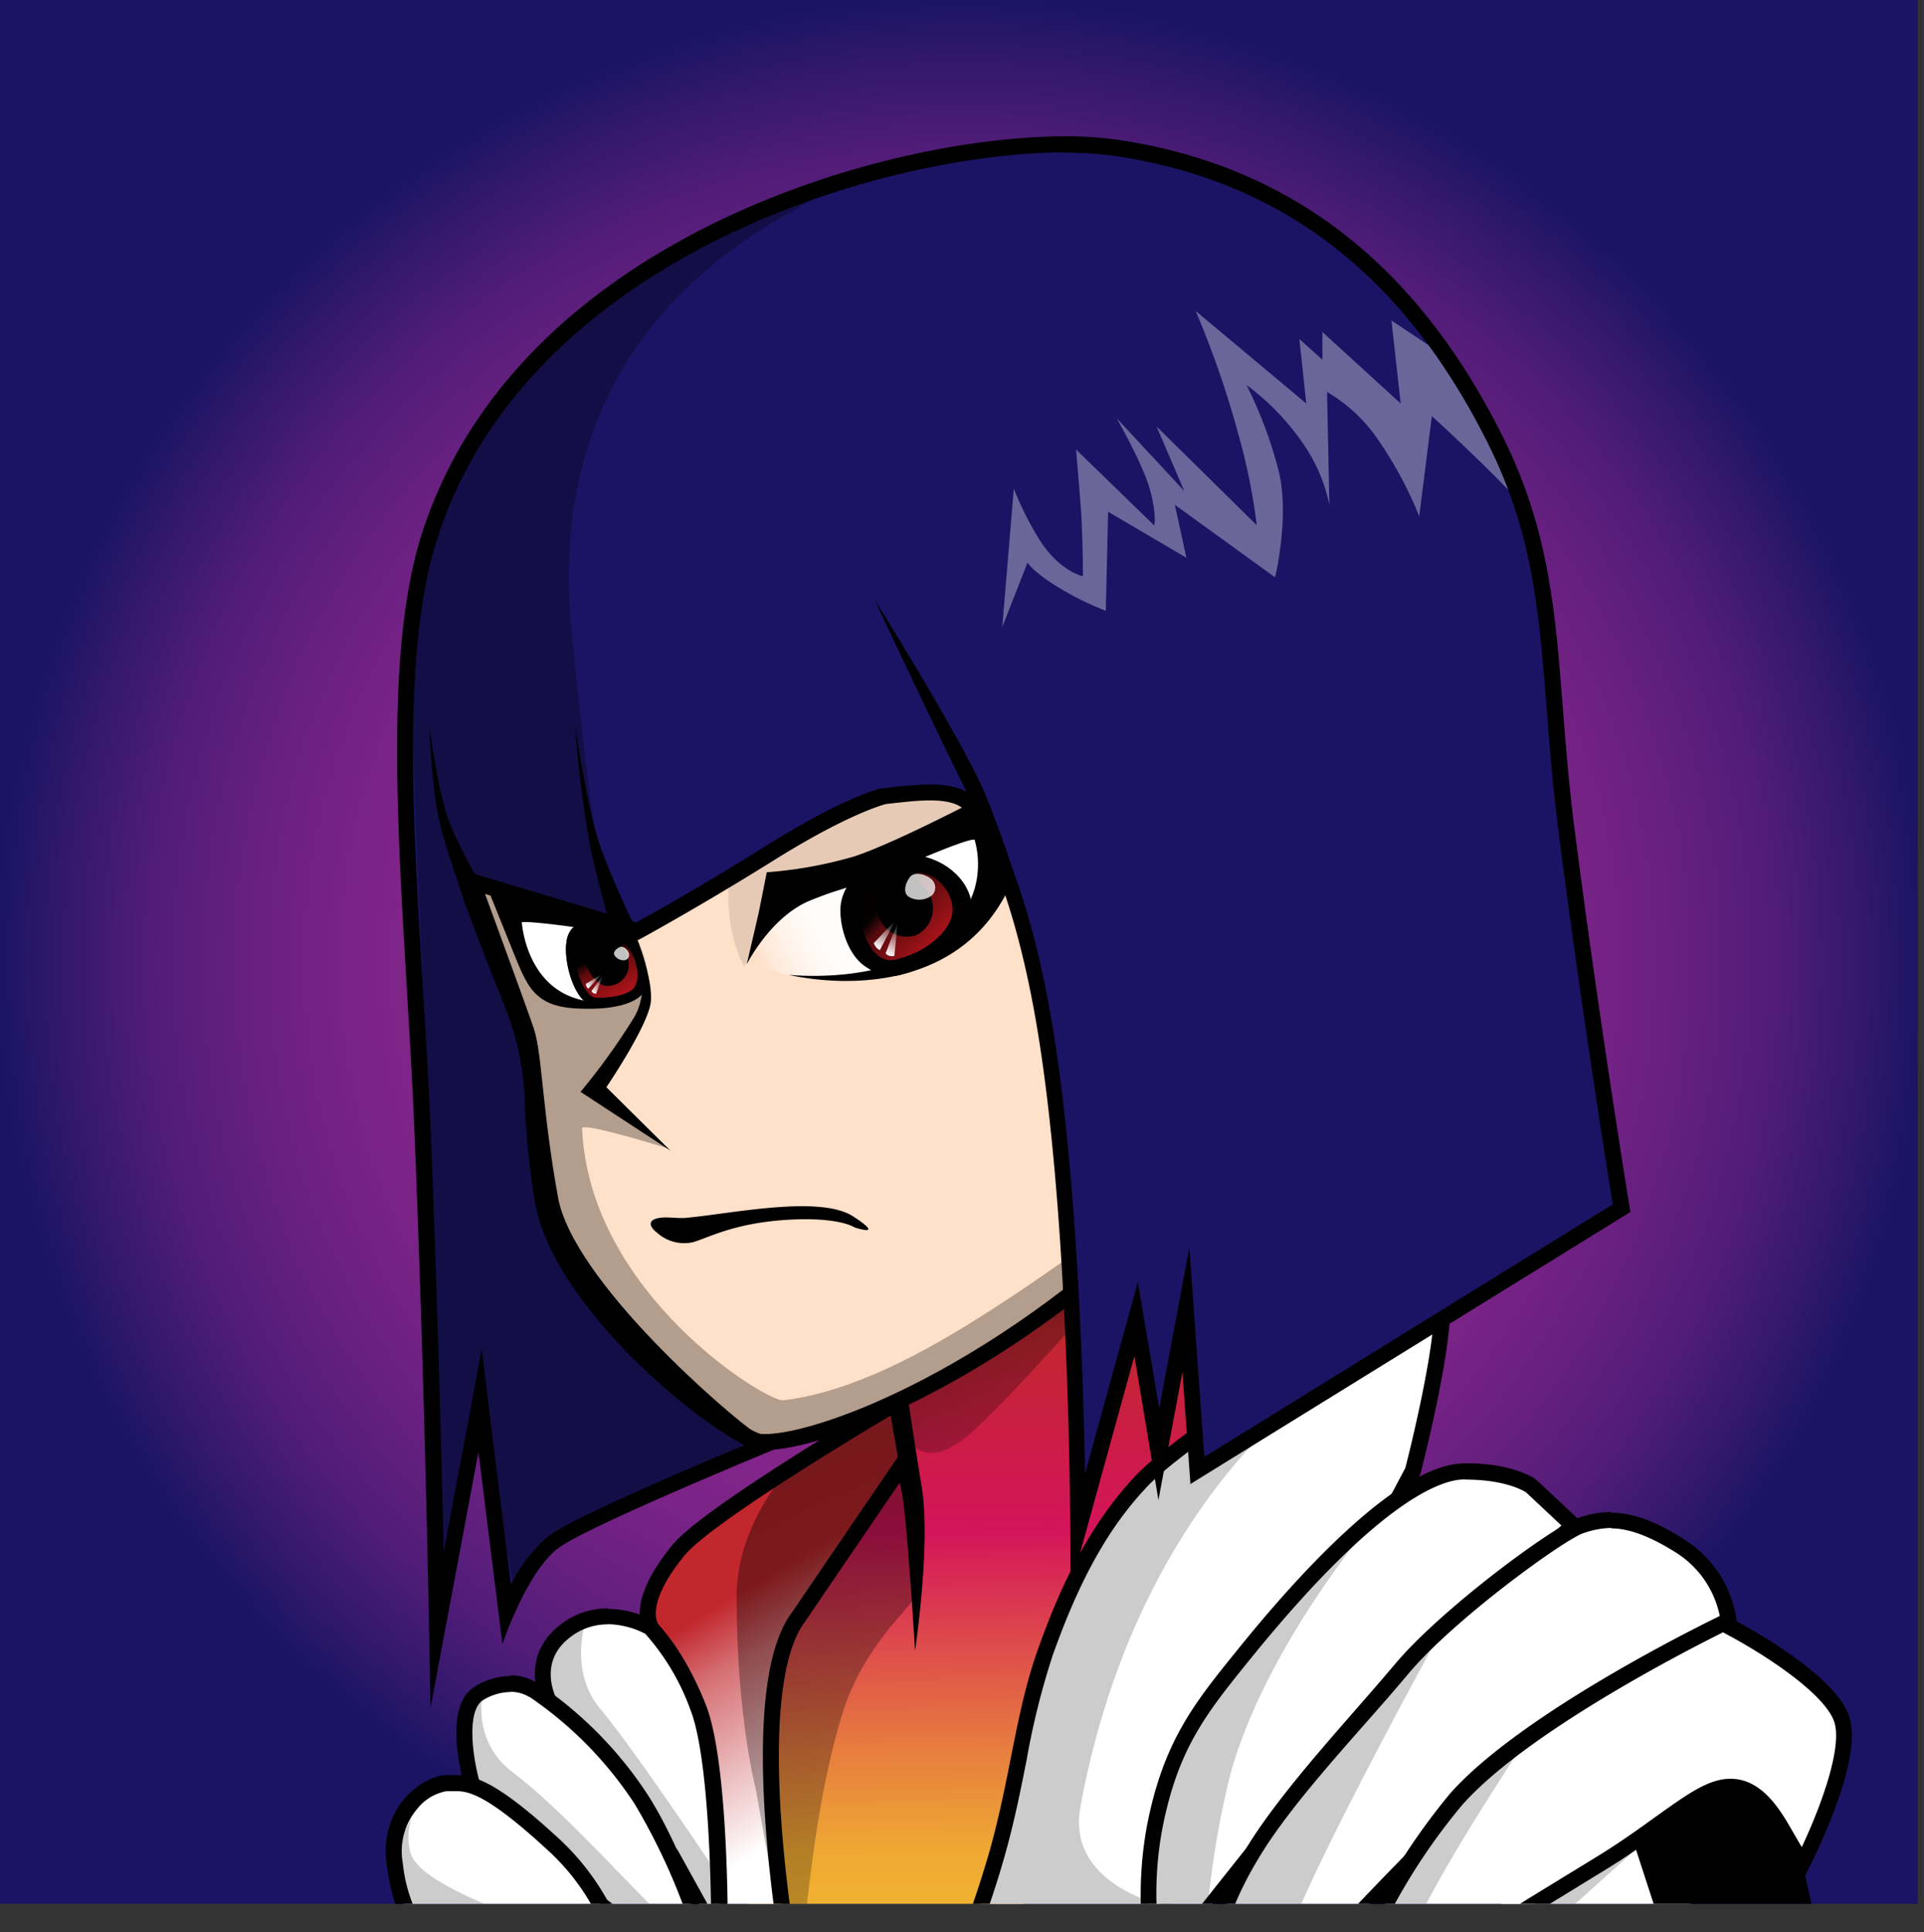 <svg xmlns="http://www.w3.org/2000/svg" xmlns:xlink="http://www.w3.org/1999/xlink" viewBox="0 0 240.51 241.52"><rect x="0" y="0" width="240.51" height="241.52" fill="#333333" stroke="none"/><defs><clipPath id="a5896dd2-4c7d-4167-90a5-e4ab023e0e88" transform="translate(-0.77 -0.13)"><rect width="240.51" height="238.09" style="fill:none"/></clipPath><radialGradient id="f425e7c7-6d2b-493d-b2cd-92f030552cb1" cx="120.26" cy="120.26" r="120.26" gradientUnits="userSpaceOnUse"><stop offset="0" stop-color="#93278f"/><stop offset="0.32" stop-color="#91278e"/><stop offset="0.49" stop-color="#89258b"/><stop offset="0.63" stop-color="#7b2387"/><stop offset="0.74" stop-color="#682080"/><stop offset="0.85" stop-color="#4f1c77"/><stop offset="0.94" stop-color="#31186c"/><stop offset="1" stop-color="#1b1464"/></radialGradient><linearGradient id="ff33588f-9520-4880-ab45-7115b872acd9" x1="127.33" y1="292.65" x2="125.07" y2="81.48" gradientUnits="userSpaceOnUse"><stop offset="0" stop-color="#fcee21"/><stop offset="0.12" stop-color="#f7d428"/><stop offset="0.29" stop-color="#efa933"/><stop offset="0.35" stop-color="#e77d3f"/><stop offset="0.48" stop-color="#d4145a"/><stop offset="0.6" stop-color="#c1272d"/><stop offset="0.75"/></linearGradient><linearGradient id="fcf451e8-0198-4f17-857e-fbb710dfbaa4" x1="110.69" y1="222.69" x2="95.8" y2="197.64" gradientUnits="userSpaceOnUse"><stop offset="0" stop-color="#fff"/><stop offset="0.74" stop-color="#d67276"/><stop offset="1" stop-color="#c1272d"/></linearGradient><linearGradient id="ed959857-b5ad-4bc2-8917-e03a9c353f3a" x1="129.54" y1="156.84" x2="146.69" y2="193.7" gradientUnits="userSpaceOnUse"><stop offset="0"/><stop offset="1" stop-opacity="0"/></linearGradient><linearGradient id="b8bd487c-329a-4ef7-82ec-b451c8fb6a5a" x1="93.71" y1="182.09" x2="147.49" y2="297.7" xlink:href="#ed959857-b5ad-4bc2-8917-e03a9c353f3a"/><linearGradient id="aa94f140-45e3-41e7-a983-7ec5ab15634d" x1="95.85" y1="121.28" x2="123.16" y2="108.14" gradientUnits="userSpaceOnUse"><stop offset="0" stop-color="#fff" stop-opacity="0"/><stop offset="0.03" stop-color="#fff" stop-opacity="0.14"/><stop offset="0.06" stop-color="#fff" stop-opacity="0.32"/><stop offset="0.11" stop-color="#fff" stop-opacity="0.48"/><stop offset="0.15" stop-color="#fff" stop-opacity="0.62"/><stop offset="0.2" stop-color="#fff" stop-opacity="0.74"/><stop offset="0.25" stop-color="#fff" stop-opacity="0.84"/><stop offset="0.31" stop-color="#fff" stop-opacity="0.91"/><stop offset="0.38" stop-color="#fff" stop-opacity="0.96"/><stop offset="0.47" stop-color="#fff" stop-opacity="0.99"/><stop offset="0.65" stop-color="#fff"/></linearGradient><linearGradient id="badbb9f7-1366-4a12-9f31-b141a3a6ee54" x1="111.77" y1="112.52" x2="121.56" y2="121.38" gradientUnits="userSpaceOnUse"><stop offset="0"/><stop offset="0.13" stop-opacity="0.66"/><stop offset="1" stop-opacity="0"/></linearGradient><linearGradient id="b02c72a0-62f6-4adc-a5ff-906e31c2f498" x1="110.26" y1="118.6" x2="112.38" y2="114.93" gradientUnits="userSpaceOnUse"><stop offset="0" stop-color="#fff"/><stop offset="0.22" stop-color="#fff" stop-opacity="0.76"/><stop offset="0.6" stop-color="#fff" stop-opacity="0.36"/><stop offset="0.87" stop-color="#fff" stop-opacity="0.1"/><stop offset="1" stop-color="#fff" stop-opacity="0"/></linearGradient><linearGradient id="b3118aa5-0ff1-433e-9b96-2a9472e0641f" x1="111.63" y1="119.46" x2="113.74" y2="115.81" xlink:href="#b02c72a0-62f6-4adc-a5ff-906e31c2f498"/><linearGradient id="bbeca114-b866-4049-824a-681a2e5bac17" x1="64.73" y1="124.31" x2="81.73" y2="116.12" gradientTransform="matrix(-1, 0, 0, 1, 146.55, 0)" xlink:href="#aa94f140-45e3-41e7-a983-7ec5ab15634d"/><linearGradient id="e58ad965-5c0a-4e64-9423-9af55efaf5fd" x1="79.45" y1="134.35" x2="86.45" y2="138.31" gradientTransform="matrix(1.17, 0.65, -0.59, 1.06, 60.85, -74.11)" gradientUnits="userSpaceOnUse"><stop offset="0"/><stop offset="0.14" stop-opacity="0.63"/><stop offset="1" stop-opacity="0"/></linearGradient><linearGradient id="e6cd8560-081a-497c-be64-3a1dcc09bc8c" x1="79.14" y1="138.53" x2="80.38" y2="136.39" gradientTransform="translate(30.61 -30.01) rotate(13.91)" xlink:href="#b02c72a0-62f6-4adc-a5ff-906e31c2f498"/><linearGradient id="e629a5d3-d3ec-4935-aaa6-796f570c5dba" x1="79.95" y1="139.02" x2="81.18" y2="136.9" gradientTransform="translate(30.61 -30.01) rotate(13.91)" xlink:href="#b02c72a0-62f6-4adc-a5ff-906e31c2f498"/></defs><g id="feaa5681-5713-4597-8349-5893661997b1" data-name="Layer 2"><g id="f4773a75-798b-4d03-bd73-17c1f8cf2c47" data-name="female_human"><g style="clip-path:url(#a5896dd2-4c7d-4167-90a5-e4ab023e0e88)"><rect width="240.51" height="240.51" style="fill:url(#f425e7c7-6d2b-493d-b2cd-92f030552cb1)"/><path d="M90.64,215c.85,4,2.66,16.1,4.1,26h31.82l38.92-52.86c-3.33.67-5.65,1.07-5.65.8,0-33.45-4.17-52.43-4.17-52.43l-19.06,24.6S99.17,181.82,87,192.85l9.52-.08S89.11,207.83,90.64,215Z" transform="translate(-0.77 -0.13)" style="fill:url(#ff33588f-9520-4880-ab45-7115b872acd9)"/><polygon points="209.49 220.47 179.11 237.06 189.23 238.09 211.28 238.09 209.49 220.47" style="fill:#fff"/><polygon points="227.01 240.55 221.87 217.15 206.3 218.68 204.51 231.19 207.56 240.55 227.01 240.55"/><path d="M108.94,177.11a20.77,20.77,0,0,1,4.85,11.57c.67,5.95,1.36,17.79,1.36,17.79s2-13.28.85-20.43c-.83-5-1.79-11.49-1.79-11.49Z" transform="translate(-0.77 -0.13)"/><path d="M87.57,215.74c.54,4.66,1.71,16.95,3.5,24.77h7.74c-1.38-9.67-3.68-31.07,1.79-38.3l13.46-19.76-1.21-7s-23.35,13.7-27.23,18.39C79.49,201.28,82.47,204,82.47,204A24.64,24.64,0,0,1,87.57,215.74Z" transform="translate(-0.77 -0.13)" style="stroke:#000;stroke-miterlimit:10;stroke-width:2px;fill:url(#fcf451e8-0198-4f17-857e-fbb710dfbaa4)"/><path d="M122.65,240.3c1-2.77,1.93-5.58,2.67-8.2,1.24-4.33,2-8.32,2.8-12.19a93.75,93.75,0,0,1,3.31-13.28c3.41-9.61,7.13-16.22,12-21.43,5.61-5.95,30.83-22.08,37-22.08.47,0,.6.11.6.11h0a.51.51,0,0,1,0,.17c0,6.13-3.33,19.23-3.68,20.58-11,20.89-28.51,52-33.56,56.32Z" transform="translate(-0.77 -0.13)" style="fill:#fff"/><path d="M180.05,164.14c-.24,6.12-3.16,17.73-3.61,19.47C163.3,208.45,148,235,143.45,239.3H124.07c.83-2.36,1.58-4.71,2.21-6.92,1.25-4.37,2.05-8.39,2.82-12.27A94.88,94.88,0,0,1,132.37,207c3.37-9.48,7-16,11.83-21.09,5.27-5.59,29.4-21.09,35.85-21.74m.39-2c-6.71,0-32.17,16.53-37.7,22.39-5.85,6.21-9.44,13.87-12.25,21.79s-3.4,16-6.13,25.53c-1,3.42-2.11,6.71-3.15,9.47h22.38v.35c5.75-2.53,34.73-57.31,34.73-57.31s3.74-14.3,3.74-20.94c0-.88-.59-1.28-1.62-1.28Z" transform="translate(-0.77 -0.13)"/><path d="M144.45,240.45a46,46,0,0,1,.62-11.83c2-10.32,5.77-15,11-21.5,12-14.84,21.78-23,27.63-23.06H184c5.71,0,8.17,1.82,8.19,1.84l5.25,4.92c-4,3.48-20.93,18.33-23.18,20.35-1.72,1.55-13.83,16.69-23.81,29.28Z" transform="translate(-0.77 -0.13)" style="fill:#fff"/><path d="M184,185.06c4.9,0,7.22,1.39,7.53,1.59l4.43,4.15c-5.12,4.48-20.22,17.7-22.36,19.63-1.43,1.28-9.38,11-23.63,29H145.4a44.3,44.3,0,0,1,.65-10.65c1.94-10.06,5.47-14.43,10.81-21.05l.06-.07c16.43-20.34,24.22-22.59,26.8-22.62H184m0-2h-.26c-9.32.09-24.14,18.17-28.34,23.37-5.36,6.63-9.23,11.4-11.27,22a47.81,47.81,0,0,0-.56,13h7.36c8.28-10.45,22.22-27.93,24-29.54,2.56-2.29,24-21.06,24-21.06l-6.12-5.74s-2.6-2.05-8.81-2.05Z" transform="translate(-0.77 -0.13)"/><path d="M153.23,240.45a42,42,0,0,1,4-8.45c3.19-5.37,8.64-11.56,13.45-17,1.91-2.17,3.72-4.22,5.35-6.17,6-7.17,20-17.22,22.5-18a12.17,12.17,0,0,1,3.69-.67c2.47,0,5.2,1,8.59,3.19a13.19,13.19,0,0,1,6.16,10c-3.38,2.2-23.8,15.54-30.22,20.32-2.54,1.9-8.26,7.53-17,16.74Z" transform="translate(-0.77 -0.13)" style="fill:#fff"/><path d="M202.19,191.16c2.24,0,4.87,1,8.05,3a12.25,12.25,0,0,1,5.64,8.69c-4.6,3-23.5,15.36-29.76,20-2.56,1.91-8.22,7.47-16.83,16.54H154.64a44.28,44.28,0,0,1,3.42-6.94c3.14-5.29,8.56-11.44,13.34-16.87,1.92-2.17,3.73-4.23,5.37-6.19,5.76-6.89,19.66-16.94,22-17.66a11.15,11.15,0,0,1,3.39-.63m0-2a13.2,13.2,0,0,0-4,.71c-2.93.9-17.1,11.28-23,18.3S160.81,224,156.34,231.49a41.51,41.51,0,0,0-4.47,10h18.28c7.17-7.56,14.21-14.74,17.17-16.94,7-5.23,30.64-20.6,30.64-20.6a14.15,14.15,0,0,0-6.64-11.4c-4-2.59-6.88-3.35-9.13-3.35Z" transform="translate(-0.77 -0.13)"/><path d="M172.73,240.4A79.9,79.9,0,0,1,182.79,225c8.41-9.56,29.94-20.36,33.29-22,4.06,2.07,13.51,7.66,14.92,12.08,1.32,4.13-2.63,13.42-4.94,18-.56-.93-1.33-2.26-2.43-4.15-2.23-3.87-4.2-5.53-6.57-5.53s-4.9,1.77-8.6,4.44c-2.15,1.57-4.6,3.33-7.66,5.2l-8.54,5.23-3.44,2.11Z" transform="translate(-0.77 -0.13)" style="fill:#fff"/><path d="M216.07,204.11c5.15,2.67,12.84,7.7,14,11.26,1,3.14-1.57,10.31-4.07,15.62-.42-.7-.9-1.54-1.48-2.54-1.72-3-3.95-6-7.44-6-2.78,0-5.47,2-9.18,4.63-2.15,1.55-4.57,3.31-7.6,5.16l-8.56,5.24-3.18,2H174.39a75.81,75.81,0,0,1,9.15-13.74c8-9.06,28.08-19.34,32.53-21.55m0-2.24S191.36,213.74,182,224.34A83.19,83.19,0,0,0,171.1,241.4h18c4.08-2.49,8.27-5.08,12.22-7.49,8.16-5,12.31-9.49,15.74-9.49,1.93,0,3.64,1.44,5.71,5,3,5.24,3.82,6.49,3.9,6.49a6.22,6.22,0,0,0-.44-1s7.64-14.17,5.73-20.17-15.87-12.9-15.87-12.9Z" transform="translate(-0.77 -0.13)"/><path d="M89.38,240.46,84.66,232l-15-18.56c-.35-.62-3-5.71,1.66-9.37a8.55,8.55,0,0,1,5.41-1.89,11.36,11.36,0,0,1,5.28,1.4c.47.45,3.42,3.49,6,9.94,2.15,5.43,2.6,18.82,2.67,27Z" transform="translate(-0.77 -0.13)" style="fill:#fff"/><path d="M76.75,203.13a10.51,10.51,0,0,1,4.68,1.2,29.06,29.06,0,0,1,5.65,9.51c1.49,3.77,2.41,12.83,2.58,25.07l-4.08-7.37-.09-.15-.1-.14L70.51,212.83c-.46-.85-2.4-5,1.45-8a7.56,7.56,0,0,1,4.79-1.68m0-2a9.58,9.58,0,0,0-6,2.1C65.11,207.66,68.85,214,68.85,214l15,18.55,5,9h2.9c0-7.86-.44-22.51-2.75-28.35-2.91-7.35-6.3-10.39-6.3-10.39a12.33,12.33,0,0,0-5.89-1.59Z" transform="translate(-0.77 -0.13)"/><path d="M79,240.45a37.83,37.83,0,0,1-6.75-5.4c-3.73-3.87-10.9-10-12.28-11.12-.93-3-2.43-10.34.67-12.18a7.64,7.64,0,0,1,3.87-1.16,5.42,5.42,0,0,1,2.86.77A48.56,48.56,0,0,1,81,225.05,83.94,83.94,0,0,1,88,240.45Z" transform="translate(-0.77 -0.13)" style="fill:#fff"/><path d="M64.55,211.59a4.37,4.37,0,0,1,2.26.57l.07.05.07,0A47.65,47.65,0,0,1,80.1,225.59a77.83,77.83,0,0,1,6.5,13.86H79.34A36.89,36.89,0,0,1,73,234.36c-3.59-3.73-10.31-9.47-12.13-11-1.13-3.81-1.77-9.51.31-10.75a6.62,6.62,0,0,1,3.36-1m0-2a8.52,8.52,0,0,0-4.38,1.3c-4.6,2.73-1,13.62-1,13.62s8.36,7,12.42,11.23a38.67,38.67,0,0,0,7.18,5.71H89.47c-2-5.59-4.76-12.38-7.68-16.94a49.11,49.11,0,0,0-13.79-14,6.22,6.22,0,0,0-3.45-1Z" transform="translate(-0.77 -0.13)"/><path d="M52.4,240.49a18.82,18.82,0,0,1-2.3-7.43,9.18,9.18,0,0,1,2-7.58A6.87,6.87,0,0,1,56.6,223h1c2.14,0,4.71.6,12.58,7.91a29.34,29.34,0,0,1,6.8,9.63Z" transform="translate(-0.77 -0.13)" style="fill:#fff"/><path d="M57.63,224c1.46,0,3.67,0,11.9,7.64a28,28,0,0,1,5.89,7.9H53a19.13,19.13,0,0,1-1.88-6.57,8.19,8.19,0,0,1,1.82-6.78A6,6,0,0,1,56.6,224h1m0-2h-1c-2.73,0-8.51,3.74-7.49,11.23.56,4.12,1.6,6.7,2.76,8.3H78.52a31.11,31.11,0,0,0-7.63-11.36c-8.26-7.67-11-8.18-13.26-8.18Z" transform="translate(-0.77 -0.13)"/><path d="M112.94,177l-.51-4.25,38.8-25.71s-22.38,26.56-29.53,32.56S112.94,177,112.94,177Z" transform="translate(-0.77 -0.13)" style="opacity:0.4;fill:url(#ed959857-b5ad-4bc2-8917-e03a9c353f3a)"/><path d="M98.14,240h3.31c.66-6.45,2-17.44,4.68-25.87,2.76-8.63,8.63-13.1,8.85-14.3,1.87-10.21-2.38-25.53-2.38-25.53L99.15,184s-6.3,6.78-6.3,15.66c0,15,2.38,24,2.38,24Z" transform="translate(-0.77 -0.13)" style="opacity:0.4;fill:url(#b8bd487c-329a-4ef7-82ec-b451c8fb6a5a)"/><g style="opacity:0.2"><path d="M192.22,216.57c-.68,1-10.7,16-14.29,23.81h-9.75C177,232.51,191.26,217.57,192.22,216.57Z" transform="translate(-0.77 -0.13)"/><path d="M89.62,233.11l1,6.89h-.73c-.75-1.33-1.84-3.26-3-5.3l1.69,5.3H86.44c-.25-1.92-.75-5.29-1.19-8.09a60.93,60.93,0,0,0-4.06-6.21c-2.55-3.06-12.76-14-12.76-14s-1.79-2.81,1.28-6.38,4.34-2.81,4.34-2.81-2.3,6.38,1.78,11.23S89.62,233.11,89.62,233.11Z" transform="translate(-0.77 -0.13)"/><path d="M84.05,240h-7.2s1.79-1.28-5.1-7.15a123.89,123.89,0,0,0-13.53-10l1-8.17,2-3.57s-1.79,6.38,3.57,10.47C71.73,226.86,79.76,236.32,84.05,240Z" transform="translate(-0.77 -0.13)"/><path d="M180.76,204.28c-.42.77-14,25.49-18.3,36.1H143.63c0-.39,0-.79-.07-1.2l-3.08,1.2H123.14c1.07-3.43,2.27-7.68,3.25-12.12,2.29-10.47,7.23-30.3,12.59-38.47,5.18-7.9,26.11-16.53,27.42-17.15-1.38.9-23.65,15.76-30.57,53.32-1.25,6.8,4.28,10.09,7.69,11.44a34.58,34.58,0,0,1,2.53-14c5.89-13.51,25-32,26.46-33.34-1.18,1.41-13.9,16.73-18,32.07a111,111,0,0,0-2.9,18C155.94,229.59,180.15,204.89,180.76,204.28Z" transform="translate(-0.77 -0.13)"/><path d="M66,240H52a45,45,0,0,1-2.43-7.66l2.73-5.13a7.1,7.1,0,0,0-.17,4.62C53.1,234.86,60.55,237.83,66,240Z" transform="translate(-0.77 -0.13)"/><polygon points="204.25 231.36 194.36 240.25 188.32 240.25 193.87 237.15 204.25 231.36"/></g><g id="bb9bcf59-60b7-4a89-b0c4-547e1a4d5942" data-name="Face"><path id="ef1a4efc-f578-483d-a803-db0a2fc2ca40" data-name="FACE_SKIN_COLOR" d="M58.55,107s7,19,8,22,1,10,3,21,22,28,25,30,23.91-3.89,46-23c37-32,17-76,17-76s-38-30-70-23S58.55,107,58.55,107Z" transform="translate(-0.77 -0.13)" style="fill:#ffe0c9;stroke:#000;stroke-miterlimit:10;stroke-width:2px"/><path id="a4d9a80b-f705-4adb-8c94-50960fa21cce" data-name="face_shadow" d="M98.68,175.15c-2,.24-24.25-13.28-25.15-34,0-.85,10.85,2.55,10.85,2.55l-9.85-7.21s5.93-7.75,6.9-11.4c1.19-4.51-1.17-7.51-3-12.26-.88-2.29-6.91-10.38-7.07-18.78-.23-12.44,5.87-26.67,5.87-32.24-20.8,12.75-18.51,44.84-18.51,44.84S65.56,125,66.57,128c1.45,4.26,1.92,11.32,3.24,23.22,1,8.65,21.81,26.78,26,28.76,3.26,1.53,26.81-5.62,44.21-23.74.47-.49,12.75-12.84,13.24-13.28-7.15,5.62-18.58,14.62-30,21.79C113.53,170.93,105.45,174.36,98.68,175.15Z" transform="translate(-0.77 -0.13)" style="opacity:0.3"/></g><g id="b5b77670-5b2a-4894-9332-02f5d557f016" data-name="r_eye"><path d="M96.13,99.06a21.11,21.11,0,0,0-4.22,10.6c-.63,7.28,1.9,11.25,1.9,11.25l6.66-10,25.4-8.64,5.75-6.43s-14.56-3.57-23.75-1.53S96.13,99.06,96.13,99.06Z" transform="translate(-0.77 -0.13)" style="opacity:0.1"/><path d="M94.51,119.7l3.11-8.53s17-4,22-7l5-3s-.43,11.65-2,14c-2,3-4,5-8,6s-5.47,1.51-9.47,1.51a28.79,28.79,0,0,1-6.79-.91A10.86,10.86,0,0,1,94.51,119.7Z" transform="translate(-0.77 -0.13)" style="fill:url(#aa94f140-45e3-41e7-a983-7ec5ab15634d)"/><path id="b7b1f84a-097c-4b5a-8917-cc7ccb09d2ff" data-name="R_EYE_COLOR" d="M120.34,113.87c0,3.32-4.66,6.3-8.4,7.15-3.58.81-5.62-3.79-5.62-7.11s3.27-6,6.94-6S120.34,110.56,120.34,113.87Z" transform="translate(-0.77 -0.13)" style="fill:#ed1c24;stroke:#000;stroke-miterlimit:10"/><path id="adb28359-8b7f-4279-a784-cfcb8dce714e" data-name="R_EYE_GRADIENT" d="M121.3,113.9c0,3.31-4.66,6.3-8.41,7.15-3.57.81-5.61-3.79-5.61-7.11s3.27-6,6.93-6S121.3,110.59,121.3,113.9Z" transform="translate(-0.77 -0.13)" style="stroke:#000;stroke-miterlimit:10;stroke-width:2px;opacity:0.99;fill:url(#badbb9f7-1366-4a12-9f31-b141a3a6ee54)"/><path d="M115.31,117a3.68,3.68,0,0,1-4.67-2.25c-.81-2-.53-4.8,1.23-5.53s4.36.92,5.17,2.89A3.68,3.68,0,0,1,115.31,117Z" transform="translate(-0.77 -0.13)"/><path d="M117.31,112a2.58,2.58,0,0,1-3,.18c-.7-.55-.34-1.72.21-2.43s1.85-.38,2.56.17A1.39,1.39,0,0,1,117.31,112Z" transform="translate(-0.77 -0.13)" style="fill:#f2f2f2;opacity:0.8"/><path d="M112.72,115.13,110,118a1.51,1.51,0,0,0,.26.47,1.23,1.23,0,0,0,.5.41Z" transform="translate(-0.77 -0.13)" style="fill:url(#b02c72a0-62f6-4adc-a5ff-906e31c2f498)"/><path d="M113,115.37l-1.52,3.9a.85.85,0,0,0,.53.34,1.79,1.79,0,0,0,.56,0Z" transform="translate(-0.77 -0.13)" style="fill:url(#b3118aa5-0ff1-433e-9b96-2a9472e0641f)"/><path d="M95.62,114.17l-1.27,5.48-.23,1s3-6,8-8,2.5-.5,14.5-5.5c6.43-2.68,6-2,6-2a11.3,11.3,0,0,1,0,6c-4,13-23.27,10.81-23.27,10.81s20.27,5.19,27.77-11.31c1.85-4.07-.5-12.5-.5-12.5s-13,7-19,9a52.75,52.75,0,0,1-11,2Z" transform="translate(-0.77 -0.13)"/></g><g id="b1a7c09c-1697-4bf2-a214-9f26f757a452" data-name="eyebrows"><path d="M110.62,92.17c-11,0-22,11-22,11l.5,6.5s9.4-10,18.5-12.5a64.64,64.64,0,0,1,21-2S121.62,92.17,110.62,92.17Z" transform="translate(-0.77 -0.13)" style="fill:#1b1464;stroke:#000;stroke-miterlimit:10"/><path d="M62.12,103.67c-4,1-2,7-2,7s-1-3,3-3,14,4,14,4l-3-6S66.12,102.67,62.12,103.67Z" transform="translate(-0.77 -0.13)" style="fill:#1b1464;stroke:#000;stroke-miterlimit:10"/></g><g id="babc3706-0284-4eba-9bd3-49c02fac3144" data-name="l_eye"><path d="M82.13,124.43l-2.73-7.66s-9.17-1.23-12.32-3.12l-3.15-1.89s1.21,7.27,2.2,8.75c1.26,1.89,1.65,3.88,4.17,4.51a16.25,16.25,0,0,0,5.44.77c1.44,0,3-.66,4.73-1.06A13.1,13.1,0,0,1,82.13,124.43Z" transform="translate(-0.77 -0.13)" style="fill:url(#bbeca114-b866-4049-824a-681a2e5bac17)"/><g id="a40f4ddd-54f3-433e-a53d-6c88ae43ed56" data-name="L_EYE_COLOR"><path d="M75.28,125.33c-.8,0-1.44-.76-1.84-1.4-1.25-2-1.81-5.48-1.12-6.9a2,2,0,0,1,2-1.16A9.91,9.91,0,0,1,78.18,117a5.18,5.18,0,0,1,2.66,3.79,3.79,3.79,0,0,1-.4,3.08C79.58,124.85,77.85,125.33,75.28,125.33Z" transform="translate(-0.77 -0.13)" style="fill:#ff1d25"/><path d="M74.3,116.37h0a9.4,9.4,0,0,1,3.67,1.1,4.83,4.83,0,0,1,2.38,3.44,3.33,3.33,0,0,1-.29,2.65c-.75.84-2.36,1.27-4.78,1.27-.6,0-1.15-.73-1.42-1.16-1.22-2-1.65-5.28-1.09-6.42a1.49,1.49,0,0,1,1.53-.88m0-1a2.48,2.48,0,0,0-2.43,1.44c-1.1,2.27.58,9,3.41,9s4.64-.61,5.53-1.6c1.39-1.55.58-6.27-2.41-7.67a10.6,10.6,0,0,0-4.1-1.19Z" transform="translate(-0.77 -0.13)"/></g><g id="a1e2d1ba-2a6d-4ef2-9af7-0b5ae6529abb" data-name="L_EYE_GRADIENT"><path d="M75.26,125.37c-.79,0-1.44-.76-1.84-1.4-1.24-2-1.81-5.48-1.11-6.9a2,2,0,0,1,2-1.16,9.91,9.91,0,0,1,3.88,1.15,5.21,5.21,0,0,1,2.66,3.79,3.83,3.83,0,0,1-.41,3.08C79.57,124.89,77.83,125.37,75.26,125.37Z" transform="translate(-0.77 -0.13)" style="fill:url(#e58ad965-5c0a-4e64-9423-9af55efaf5fd)"/><path d="M74.29,116.41h0a9.4,9.4,0,0,1,3.67,1.1A4.89,4.89,0,0,1,80.34,121a3.37,3.37,0,0,1-.29,2.65c-.75.84-2.37,1.27-4.79,1.27-.6,0-1.14-.73-1.41-1.16-1.22-2-1.65-5.27-1.09-6.42a1.48,1.48,0,0,1,1.53-.88m0-1a2.48,2.48,0,0,0-2.43,1.44c-1.11,2.27.58,9,3.4,9s4.64-.61,5.53-1.6c1.39-1.55.58-6.27-2.41-7.67a10.51,10.51,0,0,0-4.09-1.19Z" transform="translate(-0.77 -0.13)"/></g><path d="M76.47,123.33c-1.43-.19-2.82-2.62-2.67-4.11s1.68-2.07,3.11-1.88,2.58,2.12,2.43,3.62A2.59,2.59,0,0,1,76.47,123.33Z" transform="translate(-0.77 -0.13)"/><path d="M78.93,120.13a1.32,1.32,0,0,1-1.36-.63c-.18-.41.27-.83.69-1s.92.28,1.09.69A.68.68,0,0,1,78.93,120.13Z" transform="translate(-0.77 -0.13)" style="fill:#f2f2f2;opacity:0.8"/><path d="M76,121.87l-2,1.23a.92.92,0,0,0,.08.3.79.79,0,0,0,.23.3Z" transform="translate(-0.77 -0.13)" style="fill:url(#e6cd8560-081a-497c-be64-3a1dcc09bc8c)"/><path d="M76.14,122l-1.43,2a.51.51,0,0,0,.25.26,1.06,1.06,0,0,0,.32.08Z" transform="translate(-0.77 -0.13)" style="fill:url(#e629a5d3-d3ec-4935-aaa6-796f570c5dba)"/><path d="M61.55,110.72s5.61,1.59,9.77,2.81c7.23,2.13,7.83.66,7.83.66l2.15,6.15s-2.32-3.48-9.47-4.43c-5.49-.72-5.83-.51-5.83-.51s.43,7.26,6.38,9.39c2.56.91,4,.57,6.09,0a9.1,9.1,0,0,0,3.1-1.24s-.53,3.05-8.74,2.62c-5.37-.28-6.19-2.87-8-7.3Z" transform="translate(-0.77 -0.13)"/></g><path id="b52dee57-2fd5-42b6-b53e-126fc2d42ad5" data-name="nose" d="M79.43,115.11s3.34,7.57.61,12.17a82.17,82.17,0,0,1-6.7,9.32l11.23,7.34-8-7.92s5.43-8,5.57-10.83C82.36,121.49,79.43,115.11,79.43,115.11Z" transform="translate(-0.77 -0.13)"/><path id="e4c730d4-e5c5-4419-81d6-afb46bf5e098" data-name="mouth" d="M82.91,154.21c-1.14-.9-1.09-1.66.35-1.87.95-.14,2.21.1,3.31,0,5.62-.51,16.69-2.89,20.86-.17s.14,1.36.14,1.36-1.93-1.36-8.57-.93-9.89,2.34-11.66,2.8A5.08,5.08,0,0,1,82.91,154.21Z" transform="translate(-0.77 -0.13)"/><g id="f0f68582-2774-4882-aa5e-416c923e11b2" data-name="HAIR_BG_COLOR"><path d="M197,103.53C194.45,83.82,195.66,71,187.66,55c-10-20.1-24.4-33.47-47.23-36.89-20-3-73.05,9-86.05,49-5.75,17.71-1.63,46.25-.51,74,1.52,37.47,1.79,58.6,1.79,58.6l4.87-18.17L64,202.21s3.53-7.34,7.53-10.34,30-12.25,30-12.25l-6.55.64c-5.4-1.95-23.51-18-25.45-30.64-2-13,0-15-4-25s-6-14.19-6-14.19L80,116a163.87,163.87,0,0,0,16.73-9.32c9.6-6,14.17-7.15,14.17-7.15,3.5-.35,9.77-1.25,11.49.9.7.87,6.52,9.32,9.7,29.1,4.37,27.2,2.93,62.56,2.93,62.56L142.72,167l2.56,13.79,3.57-13.41,2,15.7,52.73-32S200.14,128.2,197,103.53Z" transform="translate(-0.77 -0.13)" style="fill:#1b1464"/></g><g style="opacity:0.3"><path d="M95.4,180.26l-.59-.26c-5.4-1.95-24.7-18.64-26.64-31.23-2-13-.17-14.6-4.17-24.6s-5.45-15-5.45-15l20.38,7c-3.48-6-4.44-15.08-6.67-36.68C67.66,35,106.21,25,106.47,22.47,64.85,37.79,57.69,56,54.89,65.87c-5,17.71-.72,47-1,74.81-.37,35.43,2.19,48,1.53,63.7L61,176.43l4,22.21a19.68,19.68,0,0,1,5.74-6.9c3.25-2.43,18.88-8.31,24.66-10.44C96.34,181,96.19,180.91,95.4,180.26Z" transform="translate(-0.77 -0.13)"/></g><path id="ee31eb60-c7da-4786-aee8-eed63b9af425" data-name="HIGHLIGHTS" d="M179.94,43.67l-5.23-3.48,1.15,10.37-9.78-8.93v3.46L163.2,42.5l.86,8.06L150.24,39a119.38,119.38,0,0,1,5.33,15.4,75.09,75.09,0,0,1,2.3,11.37L145.35,53.44l3.46,8.06-8.45-9.1s3.27,5.75,4.13,8.81c.91,3.26.57,4.6.57,4.6l-9.78-9.5s.28,3.17.57,6.91.29,8.93.29,8.93-2.86-.53-5.47-4.61a41.13,41.13,0,0,1-3.17-6.33l-1.44,17.27,3.17-8.06s.29.86,3.45,2.88A37.28,37.28,0,0,0,139,76.47l.29-12.38,9.78,5.75-1.44-6.62,12.53,9.07s1.87-7.63.43-13.38a53.47,53.47,0,0,0-4-10.66,30.8,30.8,0,0,1,7.19,7.49,20.82,20.82,0,0,1,3.17,7.48l-.29-14.1a19.93,19.93,0,0,1,6.62,6.33,48.3,48.3,0,0,1,4.9,9.21l1.58-12.52s8,7.27,11.66,11.52C194.87,67.65,179.94,43.67,179.94,43.67Z" transform="translate(-0.77 -0.13)" style="fill:#fff;opacity:0.35"/><path d="M58.26,110.77a57.88,57.88,0,0,1-2.48-7.66c-1.08-4.34-1.35-12.26-1.35-12.26s1.06,8.43,2.59,12.26a62.57,62.57,0,0,0,4.26,8.21Z" transform="translate(-0.77 -0.13)"/><path d="M77,115.57s-1.18-3.94-2.4-9.31a136.81,136.81,0,0,1-1.92-15.37s1.47,10.44,3.19,15.19,4.39,10.18,4.39,10.18Z" transform="translate(-0.77 -0.13)"/><path d="M110.09,75.06s8.74,18.64,12,25c1.56,3,6.8,17.36,6.8,17.36l.73-.95a140.22,140.22,0,0,0-5.81-17.37C120.69,92,110.09,75.06,110.09,75.06Z" transform="translate(-0.77 -0.13)"/><g id="a832fcd5-c64e-4a63-a163-a7fca256c743" data-name="hair"><path d="M133.93,19.22a42.66,42.66,0,0,1,6.33.42c20.77,3.11,36,14.86,46.51,35.91,5.62,11.24,6.38,21,7.35,33.24.37,4.74.75,9.64,1.46,15.12,2.7,21.11,5.94,41.46,6.79,46.75l-51.05,31.56-.77-10.7-1.1-15.46-2.86,15.23-.91,4.9-1.15-6.86L143,160.39l-2.41,8.74-4.18,15.17c-.28-14.72-1.16-37.82-3.92-55-3.35-20.87-8.8-28.17-9.41-28.93-1.57-2-4.25-2.19-6.13-2.19a43.87,43.87,0,0,0-4.52.33l-1.11.12h-.12l-.11,0c-.19,0-4.85,1.11-14.63,7.26-7.73,4.85-14.09,8.39-16.16,9.53l-19.21-5.76-3.69-1.1,1.22,3.65c0,.13,1.07,3.17,5,13.11a34.69,34.69,0,0,1,2.77,13.29A105.16,105.16,0,0,0,67.58,150c1.94,12.59,19.07,27.09,26.26,30.75-8.67,3.63-21.65,9.23-24.48,11.35a19.09,19.09,0,0,0-4.72,6.1l-2.1-16.75L61,168.7l-2.36,12.59-2.41,12.86c-.3-13.57-.82-32.72-1.62-52.57-.25-6-.61-12.23-1-18.21-1.3-21.89-2.52-42.58,1.87-56.09,6.33-19.46,22.43-30.92,34.82-37.11,16.17-8.07,33.15-11,43.65-11m0-2c-23.36,0-68.62,13.28-80.37,49.44-5.76,17.71-2.13,47.21-1,75,1.52,37.46,2,72,2,72l6-32,3,24s3-9,7-12,31.78-14.3,31.78-14.3l-6.43.09c-5.39-1.95-24.41-17.19-26.35-29.79-2-13,0-15-4-25s-5-13-5-13l20,6s7.39-4,17-10,14-7,14-7c1.68-.17,3.65-.44,5.43-.44,2,0,3.67.32,4.57,1.44.7.88,5.82,8.21,9,28,4.37,27.19,4,69,4,69l8-29,3,18,3-16,1,14,55-34s-3.84-23.33-7-48c-2.52-19.71-1-33-9-49-10.05-20.1-25.17-33.58-48-37a45.07,45.07,0,0,0-6.63-.44Z" transform="translate(-0.77 -0.13)"/></g></g></g></g></svg>
